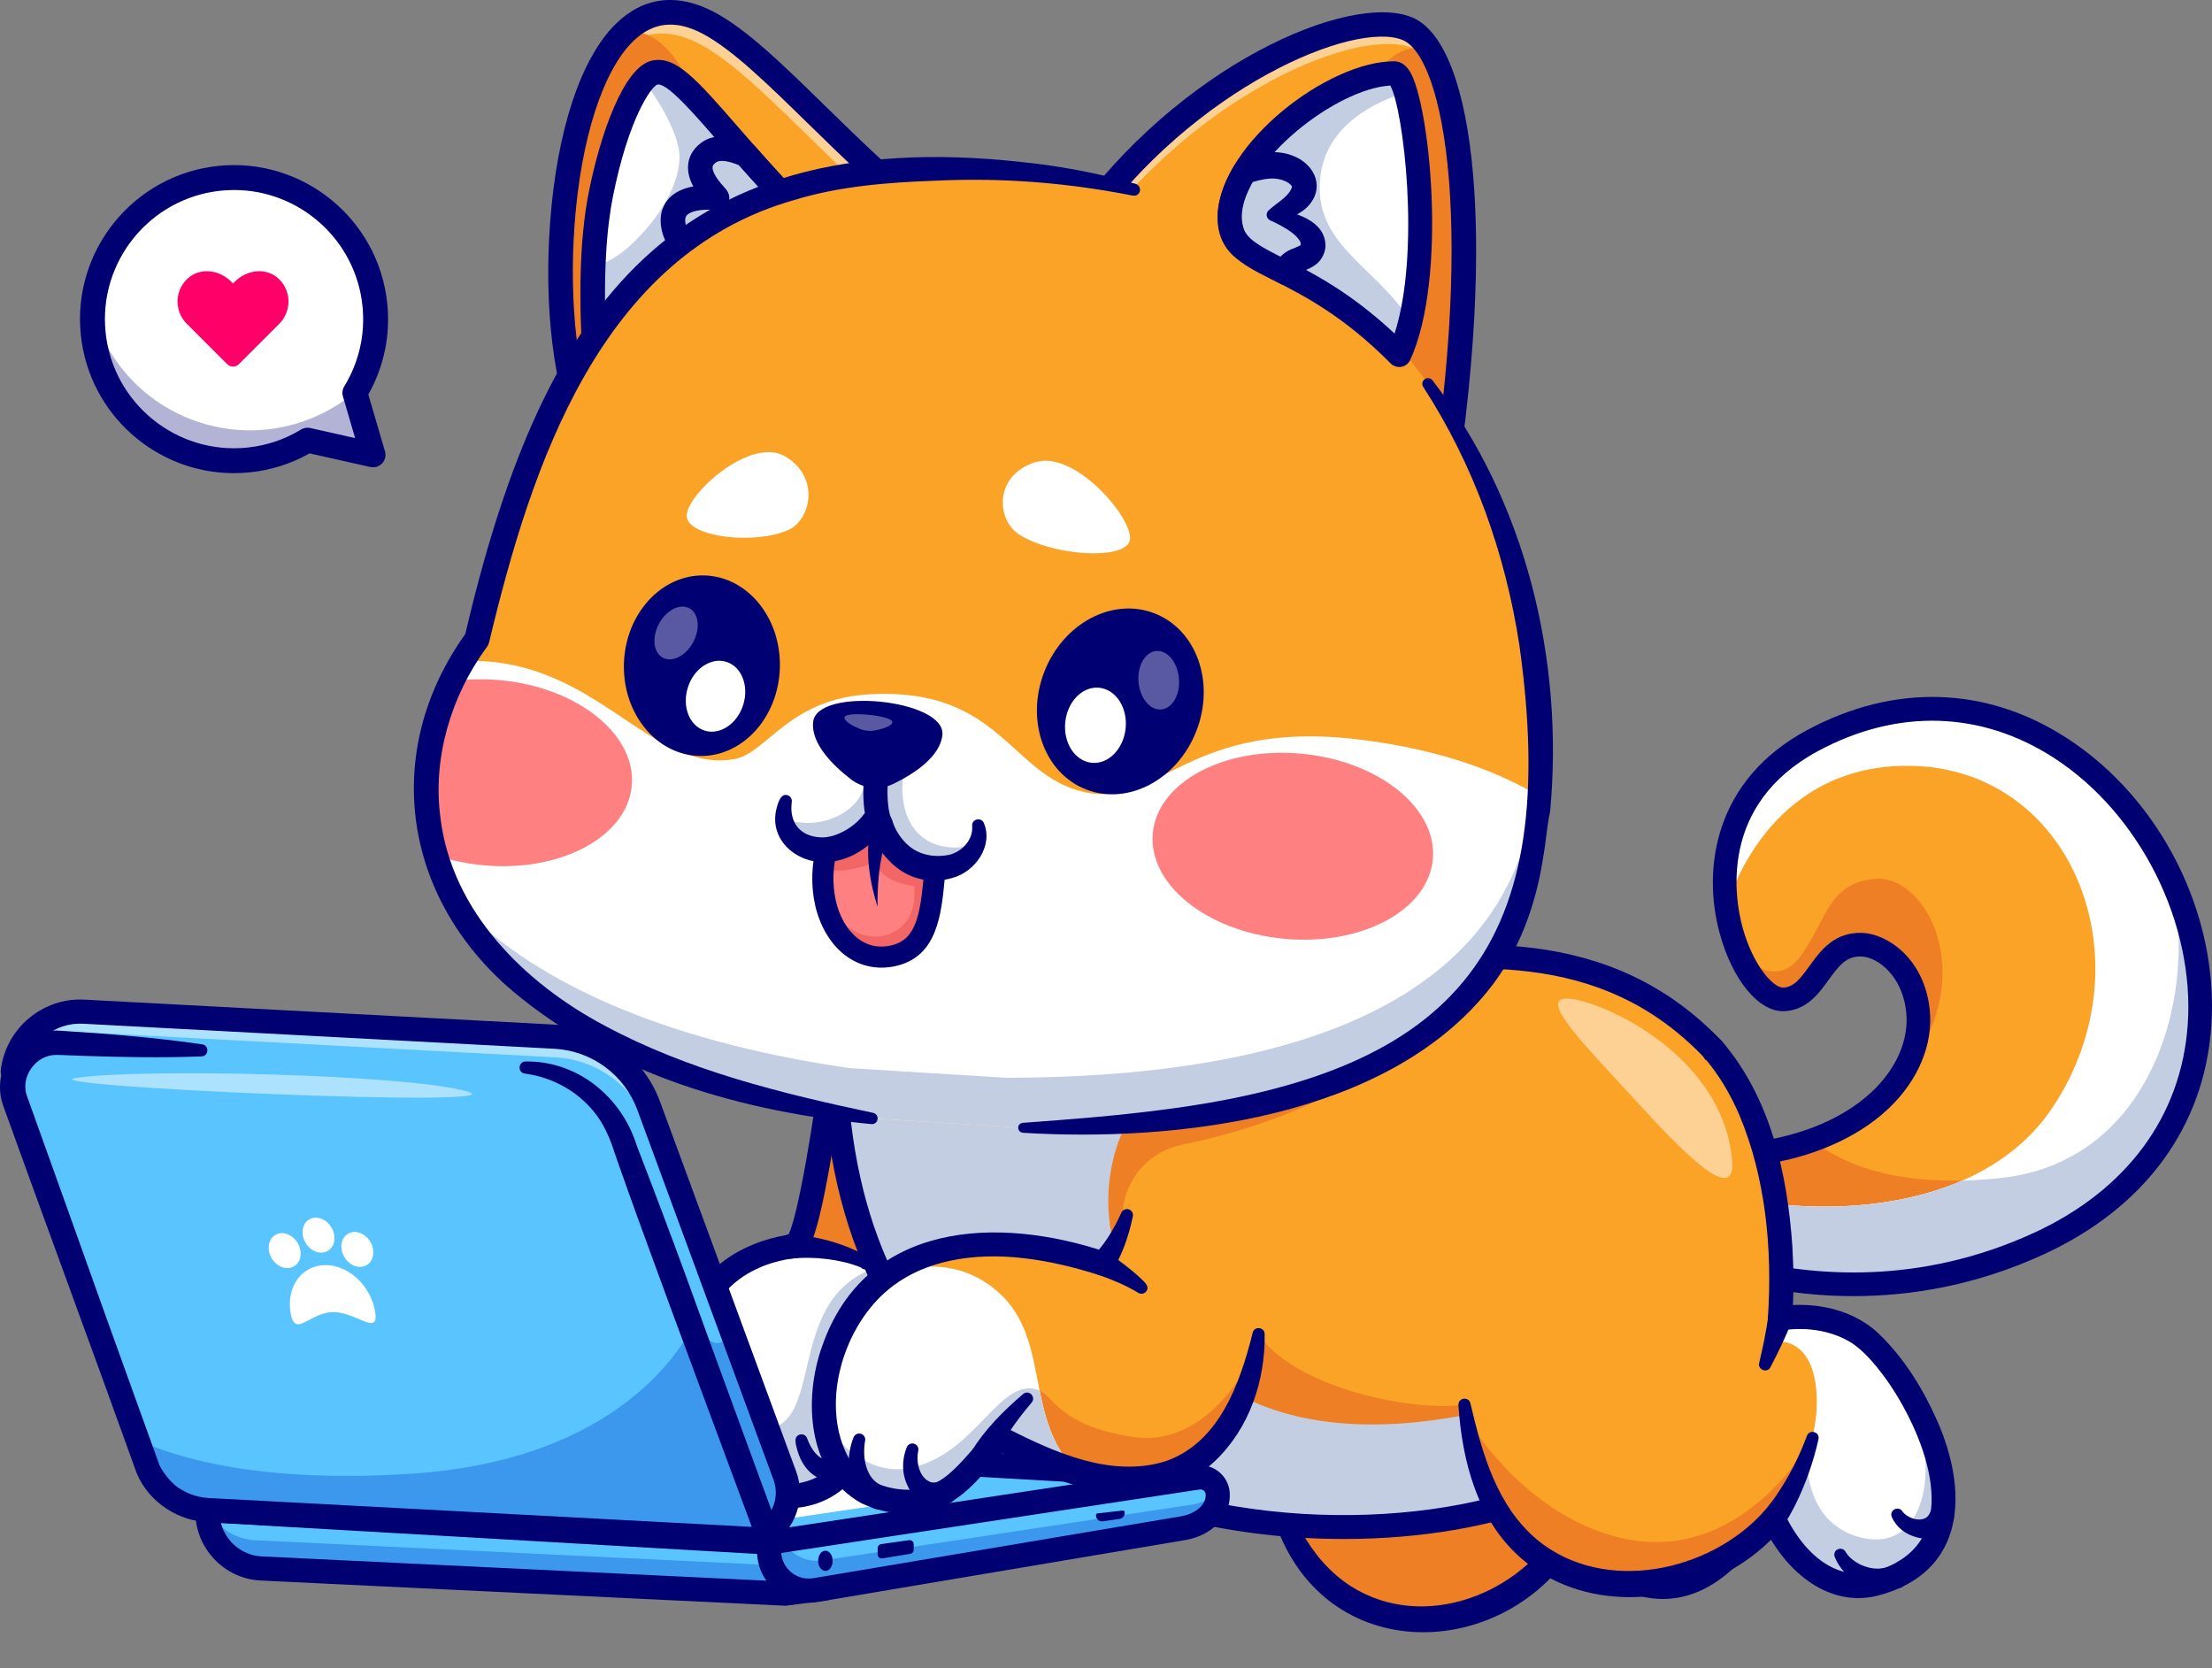 <svg xmlns="http://www.w3.org/2000/svg" xmlns:xlink="http://www.w3.org/1999/xlink" version="1.1" id="Layer_1" x="0px" y="0px" style="enable-background:new 0 0 3324.03 2506.42;" xml:space="preserve" viewBox="-0.01 0.01 3324.03 2506.41">
<rect x="-0.01" y="0.01" width="3324.03" height="2506.41" fill="#808080" stroke="none"/>
<style type="text/css">
	.st0{fill:#F2A5A5;}
	.st1{fill:#6B184E;}
	.st2{fill:#F9C9CA;}
	.st3{fill:none;stroke:#6B184E;stroke-width:34.834;stroke-linecap:round;stroke-linejoin:round;stroke-miterlimit:10;}
	.st4{fill:#ED9558;}
	.st5{opacity:0.35;}
	.st6{fill:#FFFFFF;}
	.st7{fill:#DB8042;}
	.st8{clip-path:url(#SVGID_00000017510868538397523990000011892828728298538169_);}
	.st9{fill:#FF6982;}
	.st10{fill:#EF3C62;}
	.st11{fill:#8E8FB3;}
	.st12{fill:#6C709E;}
	.st13{fill:#000072;}
	.st14{fill:#D3D4E2;}
	.st15{fill:#F27E80;}
	.st16{opacity:0.5;}
	.st17{fill:#686868;}
	.st18{fill:#E8E8E8;}
	.st19{opacity:0.3;}
	.st20{fill:#FF5C64;}
	.st21{opacity:0.7;}
	.st22{fill:#39D5FF;}
	.st23{fill:#3BB4FF;}
	.st24{fill:#FF0068;}
	.st25{fill:#5AC4FF;}
	.st26{fill:#3B98ED;}
	.st27{fill:#FAA327;}
	.st28{fill:#EF7F25;}
	.st29{fill:#F9D3B7;}
	.st30{fill:#FFF3E9;}
	.st31{fill:#C3CEE2;}
	.st32{fill:#512717;}
	.st33{fill:#E8C797;}
	.st34{fill:#F9A528;}
	.st35{fill:#FF8080;}
	.st36{fill:#F26666;}
	.st37{fill:#390075;}
	.st38{fill:#4D1C54;}
	.st39{fill:#FEF26B;}
	.st40{fill:#FFC55F;}
	.st41{fill:#FD6CCB;}
	.st42{fill:#F948C3;}
	.st43{opacity:0.6;}
	.st44{fill:#E8D7FF;}
	.st45{fill:#FDC1E5;}
	.st46{fill:#F792D3;}
	.st47{fill:#FFCCD9;}
	.st48{fill:#FFC5F4;}
	.st49{fill:#FFEBF6;}
	.st50{fill:#E89ABD;}
	.st51{fill:#F7B0DE;}
	.st52{fill:#EFA500;}
	.st53{fill:#FDD800;}
	.st54{fill:#FFB3E8;}
	.st55{fill:#FF3BC3;}
	.st56{opacity:0.2;}
	.st57{fill:#371A45;}
	.st58{fill:#D8D8D8;}
	.st59{fill:none;stroke:#371A45;stroke-width:40.163;stroke-linecap:round;stroke-miterlimit:10;}
	.st60{fill:#22A7F0;}
	.st61{fill:#2580EF;}
	.st62{fill:#AFAFB2;}
	.st63{fill:#7F7F7F;}
	.st64{fill:none;stroke:#371A45;stroke-width:40.163;stroke-linecap:round;stroke-linejoin:round;stroke-miterlimit:10;}
	.st65{fill:#111A28;}
	.st66{fill:#A9DEFF;}
	.st67{fill:#70ABF2;}
	.st68{fill:#5F2D87;}
	.st69{opacity:0.45;}
	.st70{fill:#FFCF48;}
	.st71{fill:#FFA04A;}
	.st72{fill:#FFB845;}
	.st73{fill:#FFF8EB;}
	.st74{fill:none;stroke:#371A45;stroke-width:39.972;stroke-linecap:round;stroke-linejoin:round;stroke-miterlimit:10;}
	.st75{fill:none;stroke:#371A45;stroke-width:38.787;stroke-linecap:round;stroke-miterlimit:10;}
	.st76{fill:none;stroke:#371A45;stroke-width:38.787;stroke-linecap:round;stroke-linejoin:round;stroke-miterlimit:10;}
	.st77{fill:none;stroke:#FFFFFF;stroke-width:36.002;stroke-linecap:round;stroke-miterlimit:10;}
	.st78{fill:#1C7AEA;}
	.st79{fill:#EA3498;}
	.st80{fill:#FF66DF;}
	.st81{fill:#F246B9;}
	.st82{fill:#FFD62C;}
	.st83{fill:#FFBE2E;}
	.st84{fill:#FFED80;}
	.st85{fill:#57FF9B;}
	.st86{fill:#6C8FFF;}
	.st87{fill:#FF99FF;}
	.st88{fill:#220F2D;}
	.st89{fill:#4D1F6D;}
	.st90{fill:#2B1147;}
	.st91{fill:#070B11;}
	.st92{fill:#FFD731;}
	.st93{fill:#FF9D33;}
	.st94{fill:#FFB200;}
	.st95{fill:#FF9100;}
	.st96{fill:none;stroke:#293856;stroke-width:32.396;stroke-linecap:round;stroke-miterlimit:10;}
	.st97{fill:#D66B09;}
	.st98{fill:#FFD766;}
	.st99{fill:#FFAA39;}
	.st100{fill:#FFCF6E;}
	.st101{fill:#FFEC90;}
	.st102{opacity:0.41;}
	.st103{fill:#FFD243;}
	.st104{fill:#FCAC38;}
	.st105{fill:#FF8A3B;}
	.st106{fill:#29B8FF;}
	.st107{fill:#2C96FF;}
	.st108{fill:#2366F9;}
	.st109{fill:#2276FC;}
	.st110{fill:none;}
	.st111{fill:#DDDDDD;}
	.st112{fill:#3A3A3A;}
	.st113{fill:#BABABA;}
	.st114{fill:#969595;}
	.st115{fill:#F95050;}
	.st116{fill:#D63C3C;}
	.st117{opacity:0.5;fill:url(#SVGID_00000080191241274978316810000012548375744530555806_);}
	.st118{opacity:0.5;fill:url(#SVGID_00000043419224901070158530000013599996457334758071_);}
	.st119{opacity:0.5;fill:url(#SVGID_00000160888050114562772330000003660291458939568308_);}
	.st120{opacity:0.5;fill:url(#SVGID_00000129884798690539729580000008410790244375024792_);}
	.st121{fill:#9E9E9E;}
	.st122{fill:#36DD4A;}
	.st123{fill:#FCCA81;}
</style>
<g>
	<g>
		<g>
			<g>
				<path class="st25" d="M1802.03,2219.91l-662.34,132.85l-159.09-40.91l-89.71-23.04c-30.92-1.8-54.53-28.3-52.74-59.18      l71.92-35.09l47.66-23.26L1802.03,2219.91z"/>
			</g>
			<g>
				<path class="st6" d="M1448.5,2242.9l-467.9,68.95l-89.71-23.04c-30.92-1.8-54.53-28.3-52.74-59.18l71.92-35.09L1448.5,2242.9z"/>
			</g>
			<g>
				<path class="st13" d="M1139.69,2370.88c-1.52,0-3.03-0.19-4.51-0.57l-247.22-63.54c-39.9-3.31-70.21-37.98-67.91-78.18      c0.38-6.55,4.26-12.38,10.15-15.25L949.8,2155c2.79-1.37,5.88-2,8.99-1.81l844.29,48.63c9.11,0.53,16.41,7.73,17.05,16.83      c0.64,9.1-5.58,17.25-14.52,19.04l-662.35,132.83C1142.08,2370.76,1140.88,2370.88,1139.69,2370.88z M856.99,2240.61      c3.42,16.35,17.48,29.09,34.94,30.09c1.17,0.07,2.33,0.25,3.47,0.54l244.79,62.92l519.87-104.26l-698.63-40.23L856.99,2240.61z"/>
			</g>
			<g>
				<path class="st25" d="M1179.94,2394.63l-787.45-37.86c-46.3-2.23-82.23-41.21-80.68-87.54l0,0l844.29,48.63l84.27,68.87      L1179.94,2394.63z"/>
			</g>
			<g>
				<path class="st26" d="M1240.35,2386.71l-60.4,7.93l-787.44-37.89c-46.3-2.19-82.26-41.17-80.68-87.52l1.01,0.04      c13.54,25.62,39.9,43.63,70.92,45.12l787.44,37.89l23.3-3.07L1240.35,2386.71z"/>
			</g>
			<g>
				<path class="st13" d="M1179.94,2412.75c-0.29,0-0.58-0.01-0.87-0.02l-787.45-37.86c-55.87-2.69-99.81-50.36-97.93-106.26      c0.17-4.88,2.29-9.49,5.9-12.78s8.41-4.98,13.26-4.71l844.29,48.63c3.81,0.22,7.47,1.64,10.42,4.06l84.28,68.87      c5.61,4.58,7.95,12.05,5.97,19s-7.91,12.07-15.08,13.01l-60.43,7.91C1181.51,2412.7,1180.73,2412.75,1179.94,2412.75z       M331.98,2288.54c7.12,27.58,31.64,48.68,61.38,50.11l785.83,37.79l17.19-2.25l-47.21-38.58L331.98,2288.54z"/>
			</g>
			<g>
				<path class="st27" d="M3064.03,1868.48c-343.72,158.22-640.92-38.68-640.92-38.68l27.16-94.13l1.4-4.82      c113.84,15.86,203.81,6.31,271.44-17.61c51.29-18.13,89.75-44.55,116.03-74.38c0.04-0.04,0.04-0.04,0.09-0.09      c32.98-37.36,46.87-80.12,43.06-118.79c-6.57-66.58-52.65-99.08-84.01-100.48c-62.77-2.76-64.48,80.12-117.96,82.17      c-21.64,0.79-47.48-25.84-65.66-66.45c-10.34-23.08-18.18-50.72-21.38-80.42c-8.94-82.87,18.57-181.74,130.18-241.83      c230.18-124.01,446.92,10.34,537.81,203.99C3349.98,1505.83,3319.01,1751.17,3064.03,1868.48z"/>
			</g>
			<g>
				<path class="st28" d="M2839.24,1638.78c32.98-37.36,46.87-80.12,43.06-118.79c-6.57-66.58-52.65-99.08-84.01-100.48      c-62.77-2.76-64.48,80.12-117.96,82.17c-21.64,0.79-47.48-25.84-65.66-66.45c24.84,21.64,61.76,41.09,90.45,2.19      c40.21-54.4,41.48-110.78,112.35-116.82C2900.96,1313.45,2985.93,1487,2839.24,1638.78z"/>
			</g>
			<g>
				<path class="st28" d="M3064.03,1868.48c-343.72,158.22-640.92-38.68-640.92-38.68l27.16-94.13l1.4-4.82      c113.84,15.86,203.81,6.31,271.44-17.61c47.26,37.23,133.07,73.19,283.97,56.77c231.15-25.23,298.38-283.71,254.19-453.05      C3349.98,1505.83,3319.01,1751.17,3064.03,1868.48z"/>
			</g>
			<g>
				<path class="st29" d="M3306.26,1512.36c0,95.71-33.07,190.72-109.77,266.45c-3.46,3.46-7.05,6.83-10.69,10.21      c-32.98,30.27-73.33,57.16-121.77,79.46c-343.72,158.22-640.92-38.68-640.92-38.68l27.16-94.13      c83.97,68.64,325.8,113.71,498.65,38.24c18.22-0.39,37.58-1.66,58.17-3.9c231.15-25.23,298.38-283.67,254.19-453.01      c1.84,3.81,3.59,7.67,5.26,11.52c0.83,1.93,1.66,3.9,2.5,5.83c1.71,3.9,3.29,7.84,4.82,11.78c0.74,1.97,1.53,3.94,2.28,5.91      c1.36,3.64,2.67,7.27,3.99,10.91c0.26,0.66,0.48,1.36,0.7,2.02c1.27,3.68,2.45,7.36,3.63,11.04c0.66,2.02,1.27,4.03,1.88,6.04      c0.66,2.02,1.27,4.07,1.84,6.09c0.57,2.02,1.14,4.03,1.71,6.09c0.57,2.01,1.09,4.07,1.66,6.09c1.62,6.13,3.11,12.31,4.42,18.48      c1.31,6.13,2.54,12.31,3.64,18.48c0.44,2.45,0.88,4.95,1.23,7.4c0.53,3.33,1.05,6.66,1.49,10.03c0.35,2.5,0.7,5.04,0.96,7.58      c0.35,2.85,0.66,5.69,0.92,8.54c0.26,2.5,0.48,4.99,0.66,7.49c0.18,2.01,0.31,4.07,0.44,6.09c0.17,2.06,0.31,4.07,0.39,6.09      c0.04,1.05,0.13,2.1,0.13,3.11c0.13,2.8,0.22,5.61,0.31,8.41C3306.22,1505.44,3306.26,1508.9,3306.26,1512.36z"/>
			</g>
			<g>
				<path class="st30" d="M2616.5,1397.2c0,0,0.04-0.13,0.09-0.39C2616.68,1397.07,2616.68,1397.2,2616.5,1397.2z"/>
			</g>
			<g>
				<path class="st6" d="M3064.03,1868.49c-343.7,158.21-640.94-38.7-640.94-38.7l27.19-94.12      c110.5,90.32,494.35,139.83,634.73-72.45c147.29-222.64,25.93-519.03-227.35-512.42c-201.92,5.26-258.44,197.21-261.39,207.77      c-0.2-0.6-1.2-1.85-3-3.76c-8.91-82.91,18.57-181.74,130.22-241.87C3178.08,868.08,3580.41,1630.88,3064.03,1868.49z"/>
			</g>
			<g>
				<path class="st31" d="M3306.26,1512.36c0,95.71-33.07,190.72-109.77,266.45c-3.46,3.46-7.05,6.83-10.69,10.21      c-32.98,30.27-73.33,57.16-121.77,79.46c-343.72,158.22-640.92-38.68-640.92-38.68l27.16-94.13      c83.97,68.64,325.8,113.71,498.65,38.24c18.22-0.39,37.58-1.66,58.17-3.9c231.15-25.23,298.38-283.67,254.19-453.01      c1.84,3.81,3.59,7.67,5.26,11.52c0.83,1.93,1.66,3.9,2.5,5.83c1.71,3.9,3.29,7.84,4.82,11.78c0.74,1.97,1.53,3.94,2.28,5.91      c1.4,3.64,2.72,7.27,3.99,10.91c0.26,0.66,0.48,1.36,0.7,2.02c1.27,3.68,2.45,7.36,3.63,11.04c0.66,2.02,1.27,4.03,1.88,6.04      c0.66,2.02,1.27,4.07,1.84,6.09c0.57,2.02,1.14,4.03,1.71,6.09c0.57,2.01,1.09,4.07,1.66,6.09c1.62,6.13,3.11,12.31,4.42,18.48      c1.36,6.13,2.58,12.31,3.64,18.48c0.44,2.45,0.88,4.95,1.23,7.4c0.57,3.33,1.05,6.66,1.49,10.03c0.35,2.5,0.7,5.04,0.96,7.58      c0.35,2.85,0.66,5.69,0.92,8.54c0.26,2.5,0.48,4.99,0.66,7.49c0.18,2.06,0.35,4.07,0.44,6.09c0.17,2.06,0.31,4.07,0.39,6.09      c0.04,1.05,0.13,2.1,0.13,3.11c0.13,2.8,0.22,5.61,0.31,8.41C3306.22,1505.44,3306.26,1508.9,3306.26,1512.36z"/>
			</g>
			<g>
				<path class="st13" d="M2785.41,1947.54c-67.2,0-126.85-9.73-175.06-21.84c-118.86-29.84-193.93-79.01-197.07-81.09      c-8.17-5.42-10.41-16.43-5-24.6c5.42-8.17,16.44-10.4,24.6-5c1.31,0.86,74.53,48.46,187.4,76.58      c103.95,25.89,264,40.11,436.32-39.2c139.1-64.02,221.1-174.9,230.91-312.21c10.91-152.73-71.75-317.78-201.02-401.37      c-109.49-70.8-235.43-74.42-354.62-10.22c-150.13,80.88-124.71,223.08-113.34,264.74c15.55,56.98,46.06,91.11,61.1,90.58      c15.83-0.61,25.25-12.6,39.33-32.12c16.67-23.12,37.37-51.88,80.1-50.01c37.3,1.64,93.27,38.85,100.9,116.49      c5.01,51.04-17.18,104.38-60.91,146.36c-46.93,45.06-159.99,115.9-389.82,83.8c-9.71-1.35-16.48-10.32-15.13-20.03      c1.35-9.71,10.38-16.49,20.03-15.13c214.99,29.99,318.04-33.65,360.34-74.25c35.82-34.4,54.11-77.15,50.16-117.29      c-5.49-55.87-43.3-83.45-67.12-84.49c-22.38-1.02-33.51,12.77-49.75,35.31c-14.62,20.28-32.83,45.53-66.76,46.84      c-37.92,1.39-77.56-46.54-96.71-116.71c-27.02-99-6.85-231.21,130.76-305.34c131.11-70.63,269.87-66.49,390.73,11.66      c141.87,91.73,229.14,266.03,217.15,433.71c-10.77,150.82-100.08,272.25-251.48,341.93      C2969.27,1931.67,2871.19,1947.54,2785.41,1947.54z"/>
			</g>
			<g>
				<path class="st28" d="M1589.68,1873.03c-29.52,151.6-128.25,207.06-201.32,227.25c-47.35,13.1-83.93,11.34-83.93,11.34      s-3.72,137.58-125.93,136.88c-103.77-0.57-140.96-82.13-140.78-207.14c0.18-122.12,92.6-156.29,135.18-165.53      c12.75-2.8,21.03-3.33,21.03-3.33c25.84-12.44,61.5-300.84,61.5-300.84L1589.68,1873.03z"/>
			</g>
			<g>
				<path class="st6" d="M1388.36,2100.28c-47.35,13.1-83.93,11.34-83.93,11.34s-3.72,137.58-125.93,136.88      c-72.14-0.39-112.14-39.95-129.74-106.09c-7.67-28.95-11.08-62.99-11.04-101.05c0.18-122.12,92.6-156.29,135.18-165.53      c42.14-4.64,94.7-1.14,137.45,31.1c13.05,9.9,25.23,22.43,35.87,38.28C1377.28,1991.39,1387.44,2048.29,1388.36,2100.28z"/>
			</g>
			<g>
				<path class="st31" d="M1388.36,2100.28c-47.35,13.1-83.93,11.34-83.93,11.34s-3.72,137.58-125.93,136.88      c-72.14-0.39-112.14-39.95-129.74-106.09c21.46,14.37,61.5,29.04,119.14,0.92c63.6-31.01,23.04-190.76,142.45-236.4      c13.05,9.9,25.23,22.43,35.87,38.28C1377.28,1991.39,1387.44,2048.29,1388.36,2100.28z"/>
			</g>
			<g>
				<path class="st13" d="M1179.44,2266.64c-0.34,0-0.68,0-1.02,0c-105.59-0.6-159.03-76.4-158.82-225.29      c0.21-151.86,131.22-181,165.19-185.99c14.12-27.39,37.83-166.1,52.63-285.91c1.23-9.94,10.26-16.99,20.21-15.77      c9.94,1.23,17,10.28,15.77,20.21c-0.09,0.72-9.09,73.32-21.15,146.49c-25.81,156.63-39.49,163.19-50.48,168.47      c-2.09,1-4.35,1.6-6.66,1.75c-5.63,0.4-139.07,11.44-139.26,150.81c-0.23,168.77,69.96,188.69,122.77,188.98      c0.26,0,0.52,0,0.78,0c101.98,0,106.76-114.41,106.91-119.3c0.15-4.85,2.25-9.46,5.82-12.76c3.57-3.29,8.33-4.98,13.16-4.81      c8.99,0.39,221.64,7,266.59-223.94c1.91-9.83,11.43-16.26,21.25-14.33c9.83,1.91,16.25,11.43,14.33,21.25      c-26.62,136.76-107.9,198.45-171.4,226.12c-47.33,20.62-91.42,25.74-114.91,26.9      C1313.94,2184.92,1278.27,2266.64,1179.44,2266.64z"/>
			</g>
			<g>
				<path class="st13" d="M1213.15,2162.05c5.38,14.74,17.3,33.88,34.87,31.84c5.88-0.17,11.69-3.49,17.28-5.4      c9.48-3.41,19.94,1.51,23.35,10.99c3.41,9.48-1.51,19.94-10.99,23.35c-5.64,1.51-11.16,2.57-17.02,3.17      c-15.12,1.43-31.41-2.85-42.78-13.37c-10.71-9.99-16.28-21.49-19.99-34.62c-1.92-7.6-6.33-20.81,5.32-22.73      C1207.83,2154.68,1211.97,2157.72,1213.15,2162.05L1213.15,2162.05z"/>
			</g>
			<g>
				<path class="st32" d="M1118.61,2143.91c5.54,33.99,21.12,77.86,58.6,85.71c23.43,5.36,16.71,39.64-7.05,35.71      c-7.5-2.05-14.58-5.67-21.11-9.76c-36.45-24.23-48-69.76-48.55-110.92C1100.67,2133.19,1117.5,2132.54,1118.61,2143.91      L1118.61,2143.91z"/>
			</g>
			<g>
				<path class="st28" d="M1904.81,2196.97c14.16,71,51.68,205.95,193.09,232.79c97.05,18.42,210.42-33.11,263.98-133.95      c0,0,94.75,152.62,218.46,57.83c133.07-101.96-62.64-324.14-140.11-354.92c-59.34-23.58-116.98-1.16-116.98-1.16      s0.05-220.88-169.37-362.53L1904.81,2196.97z"/>
			</g>
			<g>
				<path class="st13" d="M1913.7,2195.2c20.63,71.87,51.76,147.34,116.99,188.69c109.12,68.62,255.88,11.78,315.18-96.58      c0,0,3.26-5.74,3.26-5.74c4.15-7.3,13.43-9.85,20.73-5.7c4.01,2.28,6.6,6.18,7.42,10.38c1.69,2.65,4.17,6.17,6.45,9.23      c32.54,43.89,87,85.39,143.84,66.36c113.79-41.38,87.65-143.6,32.14-225.25c-31.95-45.73-71.09-90.47-119.91-118.17      c-32.1-15.32-71.21-15.47-105.24-5.52c-1.66,0.5-3.77,1.2-4.75,1.57c-11.56,4.63-24.8-4.53-24.7-16.9      c-4.34-98.48-36.88-197.32-95.44-276.94c-19.59-26.57-42.49-50.54-67.62-71.84c-17.65-15.58,4.45-42.79,23.45-27.66      c54.81,45.9,97.9,104.84,127.08,169.93c28.81,65.14,46.36,135.24,48.79,206.51c0,0-24.7-16.9-24.7-16.9      c9.48-3.5,18.28-5.55,27.99-7.43c74.44-13.12,124.39,10.72,176.81,62.05c83.14,79.15,188.44,242.96,67.41,334.58      c-80.11,61.14-166.51,30.68-225.74-41.95c-6.13-7.49-11.24-14.12-16.66-22.54l31.41-1.06      c-91.91,180.86-356.94,208.93-449.57,13.39c-17.78-37.33-27.96-78.41-32.4-118.96      C1894.96,2187.67,1910.49,2184.76,1913.7,2195.2L1913.7,2195.2z"/>
			</g>
			<g>
				<path class="st27" d="M2507.61,2024.68c-1.45,2.8-2.8,5.52-4.12,8.19c-5.43,10.95-10.69,21.73-15.9,32.19      c-39.33,78.84-77.05,143.37-168.03,179.07c-285.9,112.14-997.56,79.59-1060.64-573.81l446.44-215.29      c18.7,4.82,38.02,8.1,57.86,10.21c129.17,13.58,280.47-24.05,429.18-27.81c135.74-3.42,269.34,21.42,381.83,139.38      C2678.79,1735.62,2563.41,1914.6,2507.61,2024.68z"/>
			</g>
			<g>
				<path class="st28" d="M2487.59,2065.06c-39.33,78.84-77.05,143.37-168.03,179.07c-285.9,112.14-997.56,79.59-1060.64-573.81      l446.44-215.29c18.7,4.82,38.02,8.1,57.86,10.21c129.17,13.58,280.47-24.05,429.18-27.81      c-22.47,71.35-106.18,217.87-417.18,282.96c-82.52,17.26-117.22,117.17-61.02,180.03c32.63,36.49,90.32,69.65,177.14,105.65      c67.32,90.67,259.97,115.95,309.29,103.81c144.37-35.52,242.71-192.91,242.71-192.91L2487.59,2065.06z"/>
			</g>
			<g>
				<path class="st30" d="M2491.49,2506.2c0.61,0.13,0.79,0.22,0.48,0.22C2491.8,2506.42,2491.62,2506.33,2491.49,2506.2z"/>
			</g>
			<g>
				<path class="st31" d="M2507.61,2024.68c-1.45,2.8-2.8,5.52-4.12,8.19c-46.12,93.34-80.86,170.83-183.93,211.26      c-285.9,112.14-997.56,79.59-1060.64-573.81l446.44-215.29c18.7,4.82,38.02,8.1,57.86,10.21      c-31.32,99.65-72.89,227.99-72.89,227.99s-108.28,194.79,126.9,374.16C2010.54,2214.78,2327.89,2106.72,2507.61,2024.68z"/>
			</g>
			<g>
				<path class="st13" d="M2019.56,2312.49c-158.69,0-331.41-35.81-471.74-121.92c-84.52-51.87-153.12-119.07-203.9-199.73      c-56.64-89.97-91.3-197.22-103.04-318.78c-0.96-9.97,6.34-18.83,16.3-19.79c9.91-0.91,18.82,6.34,19.79,16.3      c21.33,220.95,118.83,386.18,289.8,491.1c232.61,142.74,558.05,141.37,746.15,67.59c92.44-36.25,126.15-104.69,168.83-191.33      l5.47-11.11c6.68-13.52,14.37-28.08,22.51-43.49c57.87-109.58,137.06-259.52,50.24-393.23      c-156.36-162.82-355.05-139.48-547.24-116.9c-112.06,13.17-217.89,25.61-311.92,1.39c-9.7-2.5-15.53-12.38-13.04-22.08      c2.5-9.7,12.39-15.53,22.08-13.04c87.49,22.53,190.05,10.48,298.65-2.29c192.1-22.57,409.82-48.16,578.84,129.08      c0.75,0.79,1.43,1.64,2.02,2.54c100.03,151.96,11.2,320.16-47.58,431.46c-8.02,15.19-15.6,29.54-22.06,42.62l-5.46,11.06      c-44.32,89.98-82.59,167.68-188.11,209.07C2243.43,2293.46,2135.21,2312.49,2019.56,2312.49z"/>
			</g>
			<g>
				<path class="st27" d="M2865.39,2359.55c-122.12,75.43-189.01-53.92-198.82-74.81c-0.53-1.09-0.88-1.88-1.09-2.37v-0.04      c-0.13-0.26-0.18-0.39-0.18-0.39c-64.78,78.14-186.91,116.78-281.96,90.1c-117.65-33.03-160.19-130.88-179.11-239.56      c-1.31-7.49-2.5-15.02-3.59-22.6l373.59-533.08c126.2,145.29,100.57,404.56,100.57,404.56s0.88-0.18,2.54-0.44      c11.96-2.02,64.52-8.54,112.75,20.24C2861.67,2043.91,2996.8,2278.38,2865.39,2359.55z"/>
			</g>
			<g>
				<path class="st28" d="M2723.91,2160.25c-0.92,3.2-17.43,58.52-58.43,122.08c-0.13-0.26-0.18-0.39-0.18-0.39      c-64.78,78.14-186.91,116.78-281.96,90.1c-117.65-33.03-160.19-130.88-179.11-239.56c36.66,55.76,110.73,145.64,222.12,176.04      C2613.87,2359.77,2720.97,2165.59,2723.91,2160.25z"/>
			</g>
			<g>
				<path class="st6" d="M2865.39,2359.55c-122.12,75.43-189.01-53.92-198.82-74.81c12.7-19.14,33.82-54.27,48.18-95.53      c9.68-27.64,16.29-58.08,15.37-88.35c-3.11-99.08-66.71-84.63-66.71-84.63l13.93-35.3c11.96-2.02,64.52-8.54,112.75,20.24      c24.84,14.85,57.34,52.78,83.71,99.39C2923.38,2188.19,2951.2,2306.55,2865.39,2359.55z"/>
			</g>
			<g>
				<path class="st31" d="M2865.39,2359.55c-122.12,75.43-189.01-53.92-198.82-74.81c12.7-19.14,33.82-54.27,48.18-95.53      c1.01,41.09,13.67,98.34,72.32,118.31c95.31,32.46,133.55-77.31,86.73-206.97C2923.38,2188.19,2951.2,2306.55,2865.39,2359.55z"/>
			</g>
			<g>
				<path class="st13" d="M2209.59,2108.58c17.95,76.56,39.96,154.6,100.75,205.44c99.9,82.03,259.26,48.3,341.01-43.66      c0,0,30.65,4.51,30.65,4.51c1.19,2.7,3.01,6.4,4.72,9.61c35.7,66.79,95.24,105.66,166.64,61.13      c97.74-58.42,28.84-209.16-23.47-279.34c-13.65-17.98-28.59-35.63-46.78-48.07c-29.06-18.33-65.8-24.21-99.82-19.89      c-1.64,0.22-3.76,0.56-4.72,0.76c-11.73,2.6-23.07-7.61-21.83-19.51c6.72-102.44-3.23-209.94-43.37-305.08      c-13.55-31.24-30.94-60.6-52.84-85.82c-15.09-18.06,10.88-41.63,27.38-23.77c72.97,85.45,98.27,199.57,105.55,308.73      c2.11,36.81,2.36,72.41-0.65,109.5l-21.83-19.51c18.24-3.39,36.27-3.59,54.61-1.82c35.9,3.56,72.97,17.74,98.96,43.48      c37.28,36.41,64.55,80.61,85.68,127.71c48.06,107.52,44.96,229.92-88.75,264.69c-77.9,19.27-143.21-42.36-172.88-108.65      c-0.09-0.06,30.65,4.49,30.64,4.48c-18.27,23.07-40.83,42.18-65.21,57.83c-97.7,62.72-236.52,69.8-327.4-9.28      c-66.49-57.12-89.63-147.15-95-230.88C2191.24,2100.04,2206.95,2097.89,2209.59,2108.58L2209.59,2108.58z"/>
			</g>
			<g>
				<g>
					<path class="st33" d="M2723.94,2160.12c0,0-18.17,67.64-58.62,121.81L2723.94,2160.12z"/>
				</g>
				<g>
					<path class="st13" d="M2732.69,2162.47c-7.74,34.51-19.28,67.45-35.04,99.11c-5.22,10.65-11.35,20.96-17.81,31.19       c-5.36,8.49-16.59,11.03-25.08,5.67c-8.49-5.36-11.03-16.59-5.67-25.08c7.1-9.14,14.72-17.89,21.18-27.81       c18.36-27.04,33.59-57.14,44.91-87.78C2718.79,2146.99,2735,2151.35,2732.69,2162.47L2732.69,2162.47z"/>
				</g>
			</g>
			<g>
				<g>
					<path class="st34" d="M1300.47,1898.36c4.14,0-45.11-26.74-112.29-25.26L1300.47,1898.36z"/>
				</g>
				<g>
					<path class="st13" d="M1300.47,1889.3c-7.2-0.29-11.66,9.06-6.9,14.53c0.2,0.27,0.47,0.57,0.71,0.79       c0.39,0.35,0.08,0.15,0.16,0.23l-1.09-0.49c-15.8-6.6-32.95-10.16-49.89-12.44c-18.39-2.35-36.88-2.58-54.9-0.7       c-23.93,1.78-27.65-32.95-3.77-36.18c21.92,0.32,43.63,4.47,64.29,10.28c18.69,5.57,36.99,12.46,53.6,22.85       c1.46,1.04,3.18,2.11,4.48,3.56c4.08,4.06,3.19,11.9-2.2,14.53C1291.02,1912.71,1285.33,1890.42,1300.47,1889.3L1300.47,1889.3       z"/>
				</g>
			</g>
			<g>
				<g>
					<path class="st33" d="M2652.05,2051.13c0,0,15.55-40.93,22.74-69.79L2652.05,2051.13z"/>
				</g>
				<g>
					<path class="st13" d="M2643.58,2047.91c5.43-23.2,10.77-47.56,13.62-70.95c4.58-26.92,43.75-17.19,35.18,8.76       c-9.28,24.05-20.21,45.98-31.86,68.63C2655.53,2063.85,2640.97,2058.22,2643.58,2047.91L2643.58,2047.91z"/>
				</g>
			</g>
			<g>
				<path class="st25" d="M1778.74,2296.09l-553.45,93.17c-37.2,6.26-70.81-23.14-69.55-60.84l0.35-10.57l643.88-97.69      c16.26-2.49,30.72,10.54,29.95,26.97v0C1829.95,2271.55,1807.21,2290.94,1778.74,2296.09z"/>
			</g>
			<g>
				<path class="st26" d="M1829.94,2247.15c0,12.18-5.69,23.13-14.94,31.71c-9.24,8.5-22.03,14.63-36.27,17.21l-553.45,93.17      c-37.19,6.26-70.79-23.13-69.56-60.84l0.35-10.56l19.93-3.02c11.69,20.76,35.39,33.73,61.06,29.83l554.89-83.93      c14.28-2.32,27.2-8.24,36.58-16.65c0.44-0.39,0.88-0.79,1.27-1.18C1829.94,2244.26,1829.98,2245.71,1829.94,2247.15z"/>
			</g>
			<g>
				<path class="st13" d="M1215.28,2408.23c-18.69,0-36.8-6.72-51.13-19.26c-17.65-15.43-27.31-37.72-26.53-61.16l0.35-10.56      c0.29-8.73,6.77-16.02,15.4-17.32l643.88-97.69c13.12-2,26.33,1.94,36.22,10.85c9.77,8.79,15.07,21.33,14.58,34.45      c-0.2,32.12-27.3,59.39-66.08,66.4c-0.07,0.01-0.15,0.02-0.22,0.03l-553.45,93.17      C1223.96,2407.87,1219.61,2408.23,1215.28,2408.23z M1173.95,2333.48c0.79,10.85,5.78,20.94,14.08,28.2      c9.42,8.24,21.91,11.78,34.26,9.7l553.33-93.15c20.98-3.83,36.19-16.89,36.17-31.08c0-0.29,0-0.58,0.02-0.87      c0.16-3.26-1.57-5.32-2.61-6.25s-3.3-2.43-6.49-1.94L1173.95,2333.48z"/>
			</g>
			<g>
				<path class="st27" d="M1891.35,2003.65c0,0-0.31,4.56-1.36,12.31c-7.27,53.53-49.98,260.49-272.23,195.45      c-33.42-9.77-70.92-25.71-112.97-49.28c-41.31,24.05-75.47,126.94-193.04,84.41c-37.14-13.45-64.04-53.18-71.62-104.95      c-4.21-28.65-2.45-60.93,6.7-94.53c15.42-56.37,45.2-101.93,88.74-132.77c71.22-50.42,179.24-61.45,320.99-15.81      c0,0,21.03-22.95,37.14-73.5L1891.35,2003.65z"/>
			</g>
			<g>
				<path class="st28" d="M1889.99,2015.96c-7.27,53.53-49.98,260.49-272.23,195.45c-33.42-9.77-70.92-25.71-112.97-49.28      c-41.31,24.05-75.47,126.94-193.04,84.41c-37.14-13.45-64.04-53.18-71.62-104.95c27.9,36.4,72.27,75.78,128.56,63.91      c97.99-20.63,132.28-135.83,190.72-117.26c23.92,7.58,30.53,54.75,145.03,71.14      C1800.59,2173.08,1868.83,2077.06,1889.99,2015.96z"/>
			</g>
			<g>
				<path class="st29" d="M1617.76,2211.41c-33.42-9.77-70.92-25.71-112.97-49.28c-41.31,24.05-75.47,126.94-193.04,84.41      c-2.37-0.83-4.64-1.8-6.92-2.89c-0.96-0.44-1.88-0.88-2.8-1.36c-0.31-0.13-0.61-0.31-0.88-0.44c-0.83-0.44-1.62-0.88-2.45-1.36      c-0.35-0.18-0.66-0.35-1.01-0.57c-0.88-0.53-1.71-1.05-2.54-1.58c-4.29-2.67-8.41-5.78-12.26-9.24      c-0.92-0.79-1.8-1.62-2.67-2.45c-0.92-0.88-1.84-1.75-2.72-2.67c-3.64-3.72-7.1-7.84-10.29-12.22c-0.7-0.96-1.4-1.93-2.06-2.89      c-2.67-3.85-5.13-7.93-7.45-12.22c-1.36-2.58-2.72-5.26-3.94-7.97c-0.66-1.45-1.31-2.89-1.93-4.38      c-0.92-2.1-1.75-4.21-2.54-6.35c-1.71-4.64-3.29-9.46-4.6-14.41c-0.48-1.8-0.96-3.59-1.36-5.39c-0.92-3.64-1.66-7.36-2.32-11.13      c-0.31-1.8-0.61-3.59-0.88-5.43c27.9,36.4,72.27,75.78,128.56,63.91c97.99-20.63,132.28-135.83,190.72-117.26      c0.92,0.31,1.84,0.66,2.72,1.09C1570.76,2132.17,1582.19,2175.14,1617.76,2211.41z"/>
			</g>
			<g>
				<path class="st6" d="M1617.76,2211.41c-33.42-9.77-70.92-25.71-112.97-49.28c-41.31,24.05-75.47,126.94-193.04,84.41      c-57.69-20.85-90.67-105.17-64.92-199.48c15.42-56.37,45.2-101.93,88.74-132.77c45.25-15.2,104.38-20.5,157.25,21.16      C1583.02,2006.45,1534.97,2126.91,1617.76,2211.41z"/>
			</g>
			<g>
				<path class="st31" d="M1617.76,2211.41c-33.42-9.77-70.92-25.71-112.97-49.28c-41.31,24.05-75.47,126.94-193.04,84.41      c-2.37-0.83-4.64-1.8-6.92-2.89c-0.96-0.44-1.88-0.88-2.8-1.36c-0.31-0.13-0.61-0.31-0.88-0.44c-0.83-0.44-1.62-0.88-2.45-1.36      c-0.35-0.18-0.66-0.35-1.01-0.57c-0.88-0.53-1.71-1.05-2.54-1.58c-4.29-2.67-8.41-5.78-12.26-9.24      c-0.92-0.79-1.8-1.62-2.67-2.45c-0.92-0.88-1.84-1.75-2.72-2.67c-3.64-3.72-7.1-7.84-10.29-12.22c-0.7-0.96-1.4-1.93-2.06-2.89      c-2.67-3.85-5.13-7.93-7.45-12.22c-1.36-2.58-2.72-5.26-3.94-7.97c-0.66-1.45-1.31-2.89-1.93-4.38      c-0.92-2.1-1.75-4.21-2.54-6.35c-1.71-4.64-3.24-9.46-4.6-14.41c-0.48-1.8-0.96-3.59-1.36-5.39c-0.88-3.64-1.66-7.36-2.32-11.13      c-0.31-1.8-0.61-3.59-0.88-5.43c27.9,36.4,72.27,75.78,128.56,63.91c97.99-20.63,132.28-135.83,190.72-117.26      c0.92,0.31,1.84,0.66,2.72,1.09C1570.76,2132.17,1582.19,2175.14,1617.76,2211.41z"/>
			</g>
			<g>
				<path class="st13" d="M1900.4,2004.28c1.16,70.13-22.89,141.88-74.68,191.07c-73.61,70.39-185.15,53.58-269.47,13.97      c-20.8-9.37-40.92-19.85-60.31-31.37l17.98-0.15c-5.44,3.22-11.87,9.34-18.13,16.18c-20.99,23.17-39.87,47.77-69.17,64.39      c-40.08,23.63-90.62,19.65-131.68,0.64c-82.51-44.75-87.68-157.7-59.51-236.16c65.17-187.8,263.83-196.37,426.68-141.63      c0,0-18.91,5-18.91,5c0.05,0.09,0.72-0.56,1.16-0.96l1.51-1.47c12.26-12.73,21.93-27.87,30.36-43.49      c3.16-5.88,6.06-11.94,8.87-18.08c2.02-4.68,7.52-6.81,12.16-4.67c3.96,1.81,5.99,6.1,5.11,10.19      c-1.49,6.97-3.12,13.96-5.07,20.91c-5.54,19.58-12.81,38.93-23.52,56.46l-1.68,2.6c-4.08,7.3-13.49,10.7-21.09,8.02      c-36.94-11.72-74.63-20.85-112.62-25.18c-73.51-8.69-153.89,1.86-209.81,52.63c-64.29,58.19-96.12,171.4-52.26,249.45      c11.3,18.74,26.07,32.38,46.24,38.4c28.07,9.83,60.08,11.33,86.17-4.19c23.2-12.9,41.67-36.8,60.43-57.45      c9.34-8.81,27.7-32.86,44.53-23.09c71.54,36.41,155.85,74.12,236.53,49.79c81.14-27.16,112.79-115.94,132.12-193.04      C1884.21,1992.45,1899.95,1993.45,1900.4,2004.28L1900.4,2004.28z"/>
			</g>
			<g>
				<g>
					<path class="st27" d="M1664.93,488.12l-332.59,66.71l-450.12,90.23c-65.7-134.39-52.43-491.25,56.81-596.81       c32.98-31.84,74.68-40.78,125.63-13.8C1192.87,102.4,1364.93,371.13,1664.93,488.12z"/>
				</g>
				<g class="st16">
					<path class="st6" d="M1664.93,488.12l-59.75,12c-271.36-125.14-432.03-369.43-553.4-433.73       c-50.94-26.98-92.64-18.05-125.63,13.8c-17.21,16.64-32.06,39.6-44.63,66.89c14.8-41.48,33.9-76,57.51-98.82       c32.98-31.84,74.68-40.78,125.63-13.8C1192.87,102.4,1364.93,371.13,1664.93,488.12z"/>
				</g>
				<g>
					<path class="st28" d="M1332.34,554.83l-450.12,90.23c-65.7-134.39-52.43-491.25,56.81-596.81c20.06-3.37,42.88,2.72,66.14,28.3       C1064.7,141.95,1177.89,452.6,1332.34,554.83z"/>
				</g>
				<g>
					<path class="st13" d="M882.22,663.52c-6.83,0-13.38-3.8-16.58-10.34c-33.46-68.46-48.41-190.53-39-318.57       c10.21-139.01,46.47-248.17,99.5-299.48c41.46-40.13,92.33-46,147.14-16.95c48.94,25.93,102.91,78.68,165.41,139.77       c109.36,106.88,245.45,239.9,432.95,313.03c9.49,3.7,14.17,14.39,10.48,23.87c-3.7,9.48-14.39,14.17-23.88,10.48       c-194.5-75.86-333.57-211.79-445.33-321.01c-60.45-59.09-112.66-110.11-156.89-133.56c-40.45-21.43-74.54-17.87-104.23,10.86       c-45.92,44.44-78.95,147.5-88.36,275.69c-8.82,120.07,5.06,237.7,35.35,299.68c4.47,9.15,0.68,20.19-8.47,24.66       C887.7,662.92,884.94,663.52,882.22,663.52z"/>
				</g>
				<g>
					<path class="st6" d="M1203.44,321.78L895.77,564.71c0-5.04-7.45-80.16-4.38-163.6c1.31-36.66,4.69-74.9,11.61-109.51       c17.7-88.39,43.23-146.7,64.08-170.57c5.91-6.75,11.43-10.73,16.29-11.87C1021.79,100.14,1075.89,190.59,1203.44,321.78z"/>
				</g>
				<g>
					<path class="st31" d="M1203.44,321.78L895.77,564.71c0-5.04-7.45-80.16-4.38-163.6c14.32-3.99,31.93-11.91,49.98-27.33       c26.28-22.38,75.78-75.73,79.63-133.73c2.06-30.71-23.83-79.76-53.92-119.01c5.91-6.75,11.43-10.73,16.29-11.87       C1021.79,100.14,1075.89,190.59,1203.44,321.78z"/>
				</g>
				<g>
					<path class="st13" d="M895.78,583.16c-2.73,0-5.48-0.61-8.03-1.85c-6.29-3.05-10.31-9.38-10.4-16.36       c-0.04-1.06-0.23-3.44-0.49-6.97c-8.28-111.03-5.57-201.87,8.06-270c16.9-84.52,51.73-186.77,94.26-196.76       c35.82-8.44,67.03,27.38,129.18,98.69c28.61,32.83,64.22,73.69,108.29,119.02c3.64,3.74,5.52,8.85,5.18,14.06       c-0.34,5.21-2.88,10.03-6.97,13.26L907.21,579.19C903.9,581.81,899.85,583.16,895.78,583.16z M914.22,564.72h0.05H914.22z        M989.23,126.94c-0.57,0-1.11,0.06-1.62,0.18c-9.32,3.73-43.05,50.68-66.54,168.09c-8.31,41.55-16.28,114.97-9.23,233.34       l264.21-208.64c-38.27-40.13-69.69-76.18-95.48-105.78C1041.52,169.34,1004.57,126.94,989.23,126.94z"/>
				</g>
				<g>
					<path class="st13" d="M1087.62,431.68c-3.12,0-6.26-0.79-9.1-2.4c-48.4-27.47-75.43-52.89-82.63-77.7       c-7.45-25.74-0.11-42.04,7.35-51.18c9.62-11.78,24.07-17.61,38.54-20.26c-5.2-9.74-8.9-21.11-7.68-33.02       c0.92-9.03,5.12-22.06,19.94-32.84c18-13.12,43.31-12.45,75.21,1.96c2.39,1.08,4.52,2.65,6.25,4.61       c18.41,20.9,46.85,52.76,81.17,88.09c3.64,3.74,5.52,8.85,5.18,14.06c-0.35,5.21-2.88,10.02-6.97,13.26l-115.82,91.46       C1095.73,430.34,1091.69,431.68,1087.62,431.68z M1064.59,315.04c-17.66,0-29,4.06-32.78,8.68c-2.73,3.35-2.9,9.27-0.49,17.59       c1.42,4.9,9.53,22.24,54.77,49.65l89.98-71.05c-26.97-28.3-49.55-53.53-65.51-71.61c-16.21-6.79-29.06-8.39-34.79-4.22       c-4.62,3.36-4.86,5.75-4.97,6.77c-0.47,4.65,2.24,13.8,17.86,30.94c3.17,3.48,10.59,11.62,5.66,22.79       c-2.95,6.68-9.62,11.02-16.92,11.02c-0.28,0-1.09-0.02-2.38-0.12C1071.32,315.18,1067.85,315.04,1064.59,315.04z"/>
				</g>
				<g>
					<path class="st27" d="M2156.27,812.09l-166.27-146.87L1622.44,340.6C1783.16,113.3,2032.22,8.57,2115.05,43.22       c11.56,4.82,22.43,15.07,32.24,30.57C2203.18,161.75,2226.35,418.65,2156.27,812.09z"/>
				</g>
				<g class="st16">
					<path class="st6" d="M2175.36,142.56c-5.74-15.59-12-28.73-18.79-39.38c-9.81-15.51-20.67-25.76-32.24-30.57       c-81.25-33.99-322.43,66.14-483.23,284.45l-18.66-16.47C1783.16,113.3,2032.22,8.57,2115.05,43.22       c11.56,4.82,22.43,15.07,32.24,30.57C2157.97,90.61,2167.48,113.61,2175.36,142.56z"/>
				</g>
				<g>
					<path class="st28" d="M2156.27,812.09l-166.27-146.87c-21.81-73.9-43.1-185.24-17.65-290.19       c38.33-157.86,86.6-323.88,174.95-301.23C2203.18,161.75,2226.35,418.65,2156.27,812.09z"/>
				</g>
				<g>
					<path class="st13" d="M2156.29,830.51c-1.07,0-2.16-0.1-3.25-0.29c-10.02-1.78-16.7-11.36-14.92-21.38       c83.26-467.28,31.21-722.95-30.19-748.62c-71.75-30-314.02,69.82-470.42,291c-5.88,8.31-17.39,10.28-25.7,4.41       c-8.32-5.88-10.29-17.39-4.41-25.7C1771.69,97.59,2028.9-12.8,2122.15,26.2c47.86,20,80.42,104.68,91.68,238.44       c8.6,102.04,8.74,280.4-39.42,550.67C2172.83,824.24,2165.05,830.51,2156.29,830.51z"/>
				</g>
				<g>
					<g>
						<path class="st27" d="M644.33,1238.24c2.45,15.87,5.96,31.48,10.53,46.77c57.86,196.25,283.32,341.29,655.98,395.61        l226.19,14.02c369.78-0.34,668.94-86.73,747.03-336.01c14.46-46.18,24.56-101.44,28.7-162.35        c16.01-230-51.33-540.28-277.53-743.42c-239.45-215.05-583.45-200.6-658.27-198.04c-450.37,15.27-563.59,329.92-660.32,706.08        c-0.01,0.12-9.4,11.67-21.59,32.29c-5.11,8.62-10.69,18.89-16.27,30.55C654.8,1073.75,630.61,1149.94,644.33,1238.24z"/>
					</g>
				</g>
				<g>
					<g>
						<path class="st6" d="M644.33,1238.24c34.12,219.85,264.84,383.82,666.51,442.38l226.19,14.02        c369.78-0.34,668.94-86.73,747.03-336.01c14.46-46.18,24.56-101.44,28.7-162.35c-52.4-31.54-137.52-69.03-271.35-85.2        c-256.68-31.01-299.59,104.31-412.44,78.99c-110.54-24.8-125.61-156.92-320.31-146.98c-124.98,6.38-156.14,89.93-206.22,97.77        c-128.83,20.17-208.19-155.63-407.39-147.67C668.13,1038.92,627.39,1129.32,644.33,1238.24z"/>
					</g>
				</g>
				<g>
					<g>
						<path class="st31" d="M2312.77,1196.28c-4.16,60.89-14.28,116.16-28.73,162.33c-78.1,249.28-377.23,335.7-747.01,336.01        l-226.2-14.02c-332.51-48.49-547.84-169.17-631.46-334c111.92,125.63,313.5,217,596.37,258.26l235.79,14.59        c385.55-0.35,697.43-90.41,778.85-350.29c7.23-23.04,13.4-48.27,18.31-75.34C2310.1,1194.66,2311.46,1195.49,2312.77,1196.28z        "/>
					</g>
				</g>
				<g>
					<path class="st35" d="M1425.68,1229.05c-39.07,52.87,1.09,187.08-82.31,206.84c-50.11,11.87-88.92-23.78-102.02-75.95       c-4.29-16.82-5.87-35.35-4.25-54.58c1.53-19.01,6.13-38.72,14.32-58.04L1425.68,1229.05z"/>
				</g>
				<g>
					<path class="st36" d="M1425.68,1229.05c-39.07,52.87,1.09,187.08-82.31,206.84c-50.11,11.87-88.92-23.78-102.02-75.95       c14.72,20.24,49.19,58.3,92.25,44.46c49.15-15.77,40.12-72.89,40.12-72.89s-49.28-4.64-58.43-36.09c0,0-45.42,20.24-78.19,9.94       c1.53-19.01,6.13-38.72,14.32-58.04L1425.68,1229.05z"/>
				</g>
				<g>
					<path class="st13" d="M1350.97,1219.33c0,0-34.14,42.54-32.21,142.87c0,0-26.01-73.46-7.79-125.17       C1330.27,1182.29,1350.97,1219.33,1350.97,1219.33z"/>
				</g>
				<g>
					<path class="st13" d="M1324.64,1453.99c-27.03,0-52.11-11.89-71.01-34.25c-36.8-43.54-43.55-115.31-16.81-178.59       c3.41-8.07,12.72-11.84,20.79-8.44c8.07,3.41,11.85,12.72,8.43,20.79c-21.86,51.72-17,111.67,11.82,145.76       c11.52,13.62,31.6,28.34,61.87,21.19c36.89-8.74,42.93-45.42,48.5-104.8c3.31-35.26,6.72-71.72,24.69-96.04       c5.2-7.04,15.13-8.54,22.18-3.34c7.05,5.21,8.54,15.14,3.33,22.19c-12.72,17.23-15.72,49.22-18.62,80.16       c-5.19,55.35-11.07,118.09-72.77,132.71C1339.49,1453.11,1331.99,1453.99,1324.64,1453.99z"/>
				</g>
				<g>
					<path class="st6" d="M1181.26,1202.6c0,0-16.55,42.71,21.38,65c47.21,27.75,96.48-12.87,108.34-30.57       c2.76-4.12,10.92-3.5,12.29,1.26c7.49,25.93,41.17,79.16,104.49,63.71c24.88-6.07,50.17-32.56,41.92-63.05l-108.5-153.72       L1181.26,1202.6z"/>
				</g>
				<g>
					<path class="st31" d="M1467.33,1269.2c-7.3,16.47-23.56,28.9-39.59,32.79c-63.28,15.45-96.98-37.74-104.48-63.73       c-1.37-4.75-9.5-5.36-12.3-1.21c-11.82,17.71-61.11,58.3-108.29,30.57c-17.21-10.07-23.21-24.36-24.63-36.97       c58.45,19.49,113.78-12.92,120.68-50.86c1.21-6.65,60.05-23.94,59.01-17.26c-10.17,65.24,22.94,127.87,109.36,106.75       C1467.15,1269.27,1467.27,1269.2,1467.33,1269.2z"/>
				</g>
				<g>
					<path class="st13" d="M1478.42,1236.58c14.5,34.32-12.86,73.21-46.91,82.48c-31.53,9.48-64.08,2.51-88.76-19.31       c-17.12-15.43-29.88-34-37.05-56.09c0.12,1.4,2.68,5.49,4.54,6.68c5.51,4.45,12.6,2.26,16.04-2.85c0,0-1.35,1.89-1.35,1.89       c-24.72,32.4-67.29,54.12-108.27,43.34c-35.08-9.84-59.54-41.12-49.65-78.43c2.24-7.92,6.42-24.16,18-18.77       c3.97,2.03,5.35,6.31,4.7,10.36c-3.82,31.36,13.82,51.67,45.31,52.44c20.98,0.08,45.94-13.95,59.84-30.73       c0.36-0.48,1.17-1.45,1.51-1.95c3.45-4.81,9.92-8.37,14.92-9.23c13.59-2.88,27.35,5.17,30.47,19.34       c4.42,13.38,13.82,26.84,24.74,35.91c16.7,13.47,38.51,17.01,59.1,12.96c19.57-4.37,37.26-22.56,35.29-43.97       C1460.33,1230.56,1474.56,1227.4,1478.42,1236.58L1478.42,1236.58z"/>
				</g>
				<g>
					<path class="st13" d="M1221.88,1084.95c-3.29,33.03,30.62,65.88,57.17,86.25c18.38,14.1,43.23,16.58,64.03,6.38       c30.05-14.73,69.78-40.24,73.07-73.27C1421.5,1050.67,1227.23,1031.3,1221.88,1084.95z"/>
				</g>
				<g class="st5">
					<path class="st6" d="M1269.11,1077.93c-0.61,6.11,12.47,12.87,22.62,17.16c7.03,2.97,16.22,3.89,23.69,2.36       c10.79-2.2,24.95-6.24,25.56-12.35C1341.98,1075.17,1270.1,1068,1269.11,1077.93z"/>
				</g>
				<g>
					<path class="st13" d="M1307.69,1247.57c-3.25-5.46-18.75-36.89-4.28-119.62c1.72-9.86,11.11-16.45,20.98-14.74       c9.86,1.73,16.46,11.12,14.73,20.98c-12.25,70.01-0.1,95.12,0.02,95.36l-0.31-0.55L1307.69,1247.57z"/>
				</g>
				<g>
					<path class="st35" d="M644.33,1238.24c2.45,15.87,5.96,31.48,10.53,46.77c21.91,7.51,45.86,12.73,71.16,15.11       c116.12,10.9,216.15-42.53,223.36-119.28c7.2-76.75-81.14-147.86-197.26-158.76c-25.48-2.39-50.23-1.68-73.34,1.66       C654.8,1073.75,630.61,1149.94,644.33,1238.24z"/>
				</g>
				<g>
					
						<ellipse transform="matrix(0.093 -0.996 0.996 0.093 494.239 3088.57)" class="st35" cx="1943.15" cy="1272.88" rx="139.61" ry="211.25"/>
				</g>
				<g>
					<g>
						<path class="st13" d="M2152.59,571.47c140.61,181.67,197.88,420.64,176.82,647.8c-4.84,21.96-6.09,44.67-10.12,66.96        c-10.73,71.93-36.45,144.58-82.93,201.98c-154.63,191.95-468.5,228.03-699.33,213.91c-8.74-1.03-9.78-13.7-0.02-14.97        c70.41-5.12,140.43-10.5,209.79-19.6c448.11-57.18,599.41-249.54,536.44-697.91c-20.93-137.13-68.19-270.84-144.53-388.26        c-2.57-3.96-1.45-9.24,2.5-11.81C2144.95,567.15,2149.89,568.04,2152.59,571.47L2152.59,571.47z"/>
					</g>
					<g>
						<path class="st13" d="M1309.58,1689.06c-191.81-17.85-389.48-73.74-539.23-199.92c-164.73-139.72-197.87-358.4-71.56-535.89        c0,0,1.47-1.96,1.47-1.96l0.74-0.98l0.37-0.49c0.69-0.89-1.29,1.48-2.24,3.87c-0.99,2.34-1.43,4.97-1.36,7.25l0.54-4.52        c111.24-476.52,298.21-771.67,835.88-713.06c58.3,5.92,116.09,16.75,172.38,32.95c10.75,3.69,7.51,19.5-4.34,17.6        c-56.26-11.13-113.18-18.52-170.38-21.83c-42.86-2.43-85.76-2.54-128.62-0.46c-70.25,2.48-143.01,8.45-209.73,28.92        c-291.83,82.82-395,398.81-458.57,664.85c0,0,0.54-4.52,0.54-4.52c-0.04,2.43-0.59,5.21-1.7,7.7        c-1.85,3.96-2.59,4.11-3.5,5.52c-52.64,72.51-80.52,165.65-68.37,254.89c17.01,140.46,126.23,248.36,246.83,312.19        c125.37,67.34,264.09,101.5,403.3,131.01c4.62,0.97,7.58,5.5,6.61,10.12C1317.77,1686.56,1313.82,1689.41,1309.58,1689.06        L1309.58,1689.06z"/>
					</g>
				</g>
				<g>
					<g>
						
							<ellipse transform="matrix(0.036 -0.999 0.999 0.036 17.54 2018.614)" class="st13" cx="1055.38" cy="1000.21" rx="135.73" ry="117.24"/>
					</g>
					<g>
						<g>
							
								<ellipse transform="matrix(0.303 -0.953 0.953 0.303 -247.423 1753.806)" class="st6" cx="1075.14" cy="1046.03" rx="54.17" ry="43.59"/>
						</g>
					</g>
					<g class="st5">
						<g>
							
								<ellipse transform="matrix(0.472 -0.882 0.882 0.472 -302.426 1397.756)" class="st6" cx="1015.49" cy="951.31" rx="42.16" ry="29.17"/>
						</g>
					</g>
				</g>
				<g>
					<g>
						
							<ellipse transform="matrix(0.362 -0.932 0.932 0.362 92.671 2241.58)" class="st13" cx="1683.33" cy="1053.11" rx="141.97" ry="122.63"/>
					</g>
					<g>
						<g>
							
								<ellipse transform="matrix(0.099 -0.995 0.995 0.099 399.718 2619.158)" class="st6" cx="1645.4" cy="1088.97" rx="56.67" ry="45.6"/>
						</g>
					</g>
					<g class="st5">
						<g>
							
								<ellipse transform="matrix(0.996 -0.085 0.085 0.996 -80.564 151.645)" class="st6" cx="1741.87" cy="1022.62" rx="30.51" ry="44.1"/>
						</g>
					</g>
				</g>
				<g>
					<path class="st6" d="M1697.65,812.49c8.28-29.96-81.77-137.91-143-117.71c-61.23,20.21-57.39,86.51-23.08,108.44       C1581.39,835.07,1689.37,842.44,1697.65,812.49z"/>
				</g>
				<g>
					<path class="st6" d="M1032,776.39c-3.16-30.92,94.7-121.39,147.53-90.8s39.61,95.15,5.14,110.72       C1134.61,818.93,1035.15,807.31,1032,776.39z"/>
				</g>
				<g>
					<path class="st6" d="M2119.4,482.67c-4.38,18.66-9.9,35.79-16.73,50.68c-151.73-153.35-259.31-125.63-254.58-211.57       c5.17-93.04,154.62-211.57,247-211.57c5.74,0,11.65,10.6,17.17,28.69C2132.24,205.05,2145.9,371.06,2119.4,482.67z"/>
				</g>
				<g>
					<path class="st31" d="M2119.4,482.67c-4.38,18.66-9.9,35.79-16.73,50.68c-151.73-153.35-259.31-125.63-254.58-211.57       c5.17-93.04,154.62-211.57,247-211.57c5.74,0,11.65,10.6,17.17,28.69c-45.42,14.06-119.14,48.71-128.12,126.68       C1972.36,368.17,2068.68,400.19,2119.4,482.67z"/>
				</g>
				<g>
					<path class="st13" d="M2102.68,551.49c-4.8,0-9.45-1.91-12.89-5.38c-71.09-71.85-131.92-102.66-176.34-125.16       c-50.25-25.45-86.57-43.85-83.45-100.17c5.87-106.04,165.42-228.71,265.07-228.71c6.28,0,15.4,2.54,23.16,14.64       c30,46.72,57.75,309.99,0.92,434.19c-2.48,5.42-7.46,9.27-13.32,10.31C2104.79,551.4,2103.73,551.49,2102.68,551.49z        M2089.22,128.51c-81.77,5.04-218.48,112.32-223.02,194.27c-1.72,31.19,13.92,40.64,63.63,65.83       c42.46,21.51,99.21,50.25,165.82,112.62C2135.16,378.98,2108.91,163.46,2089.22,128.51z"/>
				</g>
				<g>
					<path class="st31" d="M1973.19,369.22c-1.71,25.36-42.31,16.21-39.69,41.57c-55.63-28.43-88.04-40.96-85.42-89.01       c1.14-20.41,9.24-42.05,22.12-63.43c23.04-9.72,49.8-14.98,71.84-2.85c24.97,13.8,19.32,32.11,10.03,43.1       c-13.71,16.29-40.96,23.83-40.96,23.83S1975.25,338.34,1973.19,369.22z"/>
				</g>
				<g>
					<path class="st13" d="M1991.83,370.47c-0.79,10.27-5.8,20.22-13.97,26.58c-9.29,7.61-20.58,9.7-27.14,13.78       c-0.12,0.06,0.3-0.16,0.19-0.4c0.38-0.24,0.49-0.8,0.57-1.14c0.26-0.18,0.13-0.74,0.13-0.74c0.09,0.12,0.06,0.22-0.08,0.37       l-16.47,16.53c-2.65,2.66-6.66,3.15-9.81,1.48c-22.81-12.03-47.88-22.51-68.69-40.07c-25.33-20.03-31.4-56.83-23.55-86.63       c4.43-18.85,12.4-35.72,21.68-51.23c2.05-3.45,5.04-5.81,8.48-7.35c22.05-11.38,51.91-17.89,77.47-8.43       c37.8,13.17,52.14,53.07,20.71,80.73c-14.39,11.73-29.98,16.65-47.8,17.22c0,0-0.23-17.54-0.23-17.54       C1944.42,318.42,1992.44,330.7,1991.83,370.47L1991.83,370.47z M1954.55,367.97c0.14-2,0.07-3.7-1.44-6.25       c-5.35-8.85-16.95-16.3-26.64-21.77c-5.61-3.15-11.75-6.23-17.52-8.71c-5.84-2.36-7.4-10.4-2.94-14.79       c10.35-9.64,24.19-17.5,31.07-27c3.05-4.4,5.27-8.12,3.76-10.5c-1.53-1.69-4.51-4.36-7.1-5.52       c-17.78-9.34-36.7-4.32-56.48,1.63c0,0,8.48-7.35,8.48-7.35c-13.69,23.52-26.04,52.14-16,78.2       c5.26,11.52,17.05,19.06,28.47,25.98c13.48,7.78,28.52,15.06,43.54,22.76l-26.28,18.01c-2.6-21.55,13.41-34.38,30.02-40.09       c5.08-2.07,8.26-3.58,9.3-4.75c-0.2-0.02-0.04,0.18-0.18,0.22c-0.2,0-0.08,0.33-0.12,0.24       C1954.4,368.15,1954.41,368.07,1954.55,367.97L1954.55,367.97z"/>
				</g>
			</g>
			<g>
				<path class="st25" d="M1156.08,2300.81l-304.25-29.7l-498.52-48.66c-19.45-1.05-37.85-7.49-53.31-18.13      s-28.08-25.49-36.01-43.32L19.22,1609.73c6.22-51.42,49.85-89.71,101.05-89.71c1.84,0,3.72,0.04,5.56,0.13l708.24,37.63      c63.43,3.37,118.79,44.2,140.74,103.81l120.81,328.17l83.71,227.38C1190.37,2247.11,1181.04,2280.83,1156.08,2300.81z"/>
			</g>
			<g class="st16">
				<path class="st6" d="M1182.27,2258.28c-0.7-3.42-1.71-6.83-2.93-10.21l-83.71-227.38l-120.81-328.17      c-21.95-59.62-77.31-100.44-140.74-103.81l-708.24-37.63c-1.84-0.09-3.72-0.13-5.56-0.13c-44.15,0-82.66,28.43-96.41,69.25      l-4.64-10.47c6.22-51.42,49.85-89.71,101.05-89.71c1.84,0,3.72,0.04,5.56,0.13l708.24,37.63      c63.43,3.37,118.79,44.2,140.74,103.81l120.81,328.17l83.71,227.38C1184.29,2230.64,1185.16,2244.87,1182.27,2258.28z"/>
			</g>
			<g>
				<path class="st26" d="M1156.08,2300.81l-304.25-29.7c74.46-110.95,183.75-285.24,183.75-285.24s53.35,69.69,60.05,3.9      l83.71,227.38C1190.37,2247.11,1181.04,2280.83,1156.08,2300.81z"/>
			</g>
			<g>
				<path class="st13" d="M1156.09,2318.95c-0.59,0-1.17-0.03-1.76-0.09l-802.39-78.32c-45.83-2.59-85.85-30.21-104.53-72.17      L2.66,1617.1c-1.33-2.99-1.82-6.28-1.43-9.53c7.54-62.53,62.92-108.83,125.59-105.54l708.23,37.64      c70.76,3.76,132.29,49.16,156.77,115.65l204.53,555.55c13.75,37.36,2.13,79.18-28.92,104.09      C1164.2,2317.55,1160.2,2318.95,1156.09,2318.95z M37.94,1607.19l242.61,546.44c13.16,29.56,41.41,49,73.74,50.72      c0.27,0.01,0.53,0.03,0.8,0.06L1149.9,2282c14.95-15.36,19.98-38.09,12.43-58.6L957.8,1667.85      c-19.47-52.88-68.4-88.98-124.67-91.97l-708.23-37.64C82.59,1535.91,45.3,1565.95,37.94,1607.19z"/>
			</g>
			<g>
				<path class="st25" d="M1156.34,2313.82l-844.52-44.9c-19.49-1.01-37.89-7.49-53.35-18.13s-28.08-25.49-36.01-43.32l-15.9-44.02      l-183.58-508.2c-16.08-44.46,18.44-90.89,65.62-88.39l700.49,37.23c65.57,3.46,122.74,45.64,145.43,107.27l104.82,284.67      L1156.34,2313.82z"/>
			</g>
			<g>
				<path class="st26" d="M1156.34,2313.82l-844.52-44.9c-19.49-1.01-37.89-7.49-53.35-18.13s-28.08-25.49-36.01-43.32l-15.9-44.02      c54.49,25.45,181.47,66.54,414.07,50.77c288.48-19.54,391.73-168.16,418.71-218.18L1156.34,2313.82z"/>
			</g>
			<g>
				<path class="st13" d="M789.59,1595.02c77.79-1.38,144.3,52.75,167.24,126.26c25.03,64.78,49.51,129.77,73.48,194.95      c35.15,97.5,107.42,293.97,143.03,391.34c4.61,11.85-5.28,25.31-17.98,24.37c-222.32-12.86-620.39-32.22-838.62-44.57      c-47.31-0.28-93.05-29.78-111.32-73.72c-57.25-159.83-143.02-392.06-200.24-551.17c-20.87-56.63,24.03-117.77,84.64-113.8      c71.49,4.62,143.15,10.26,214.11,20.55c10.91,1.82,9.81,17.56-0.96,18.1c-58.45,2.25-116.69,1.25-175.04-0.7      c-7.77-0.12-34.82-1.54-42.77-1.48c-30.81-0.86-55.2,32.54-44.7,61.59c26.18,73,93.26,259.88,120.04,335.29      c0,0,79.03,219.31,79.03,219.31c3.47,8.41,18.22,28.98,31.29,35.85c14.26,9.34,30.85,13.69,47.85,13.99      c0,0,119.8,6.37,119.8,6.37c152.92,8.18,560.95,29.78,718.82,38.2l-17.97,24.37c-52.71-142.79-128.92-346.28-180.43-488.56      c-11.72-32.68-23.6-65.31-34.91-98.15c-10.1-32.55-23.6-58.79-48.7-80.85c-23.59-21.15-54.01-35.06-86.65-39.39      C777.42,1611.54,778.58,1595.33,789.59,1595.02L789.59,1595.02z"/>
			</g>
			<g>
				<path class="st13" d="M1709.41,1941.96c-18.9-11.58-40.18-19.82-61.09-27.34c-25.22-10.4-7.16-46.44,16.28-32.43      c17.61,12.06,34.96,24.79,50.49,39.58c5.33,5.07,13.92,12.41,6.22,19.91C1717.85,1944.81,1712.92,1944.57,1709.41,1941.96      L1709.41,1941.96z"/>
			</g>
			<g>
				<path class="st13" d="M1550.12,2107.65c-22.55,26.66-44.86,57.44-57.95,89.38c-10.69,23.72-45.04,6.56-32.41-16.25      c21.19-34.08,47.98-60.6,77.82-86.23C1546.24,2087.46,1557.57,2099.37,1550.12,2107.65L1550.12,2107.65z"/>
			</g>
			<g>
				<ellipse class="st13" cx="1240.35" cy="2345.29" rx="10.89" ry="15.16"/>
			</g>
			<g>
				<path class="st13" d="M1318.9,2326.1v9.67c0,3.69,3.3,6.49,6.94,5.89l42.16-6.93c2.89-0.47,5.01-2.97,5.01-5.89v-8.67      c0-3.63-3.21-6.42-6.8-5.92l-42.16,5.92C1321.1,2320.6,1318.9,2323.12,1318.9,2326.1z"/>
			</g>
			<g>
				<path class="st13" d="M1646.93,2276.7L1646.93,2276.7c-0.16,5.6,4.76,10,10.31,9.2l25.08-3.59c4.35-0.62,7.62-4.29,7.75-8.68      l0.03-1.04c0.05-1.69-1.41-3.04-3.1-2.85l-37.6,4.27C1648.02,2274.17,1646.97,2275.32,1646.93,2276.7z"/>
			</g>
			<g class="st16">
				<path class="st6" d="M114.5,1619.7c95.29-14.75,497.2-5.53,587.16,20.19S34.7,1632.06,114.5,1619.7z"/>
			</g>
			<g>
				<g>
					<path class="st6" d="M563.62,1970.48c6.56,38.99-28.42,0.48-63.49,1.07s-56.93,40.06-63.49,1.07       c-6.56-38.99,16.55-71.08,51.61-71.67S557.06,1931.49,563.62,1970.48z"/>
				</g>
				<g>
					<g>
						<g>
							
								<ellipse transform="matrix(0.856 -0.516 0.516 0.856 -892.369 547.216)" class="st6" cx="537.69" cy="1878.05" rx="22.64" ry="27.45"/>
						</g>
						<g>
							<g>
								
									<ellipse transform="matrix(0.856 -0.516 0.516 0.856 -908.997 491.089)" class="st6" cx="428.46" cy="1879.88" rx="22.64" ry="27.45"/>
							</g>
						</g>
					</g>
					<g>
						
							<ellipse transform="matrix(0.856 -0.516 0.516 0.856 -889.694 514.008)" class="st6" cx="479.32" cy="1856.63" rx="22.64" ry="27.45"/>
					</g>
				</g>
			</g>
			<g>
				<path class="st13" d="M1379.84,2180.16c-3.65,16.97,1.86,41.61,19.49,47.1c4.14,1.06,8.19,0.23,12.73-1.76      c9.24-4.05,20,0.16,24.05,9.39c4.05,9.23-0.16,20-9.39,24.05c-24.32,9.02-53.09-3.64-63.17-26.99      c-8.69-18.39-8.24-39.14-0.97-57.34c1.88-4.65,7.18-6.9,11.83-5.02C1378.65,2171.3,1380.87,2175.86,1379.84,2180.16      L1379.84,2180.16z"/>
			</g>
			<g>
				<path class="st13" d="M1299.96,2165.21c-4.3,24.17,0.84,57.53,25.77,67.16c22.61,8.52,11.27,41.74-11.85,34.6      c-30.44-13.9-41.74-50.35-37.78-80.99c1.05-9.02,3.14-17.83,6.59-26.31c1.89-4.65,7.19-6.88,11.84-4.99      C1298.77,2156.4,1300.97,2160.93,1299.96,2165.21L1299.96,2165.21z"/>
			</g>
			<g>
				<path class="st13" d="M2859.02,2271.27c7.52,9.96,26.08,16.33,36.45,8.43c2.47-2.03,4.05-4.7,5.39-8.23      c3.6-9.47,14.19-14.23,23.66-10.63c11.03,4.01,15.34,18.03,8.58,27.57c-10.22,16.96-33.21,27.1-52.17,21.72      c-16.93-4.3-31.05-14.61-38.15-30.82C2838.69,2268.89,2853.22,2261.85,2859.02,2271.27L2859.02,2271.27z"/>
			</g>
			<g>
				<path class="st13" d="M2773.95,2332.78c9.9,15.42,32.43,25.48,50.71,24.11c6.05-0.44,11.62-2.06,16.66-4.57      c9.02-4.48,19.97-0.81,24.46,8.22c5.3,10.31-0.86,23.31-12.12,25.88c-38.25,10.39-82.25-10.16-96.77-47.5      C2753.63,2327.72,2769.18,2322.26,2773.95,2332.78L2773.95,2332.78z"/>
			</g>
			<g class="st16">
				<path class="st6" d="M2353.65,1500.45c40.9-1.1,231.34,76.56,249.05,239.62c8.22,75.68-71.9-6.63-147.57-89.29      C2381.23,1570.05,2312.75,1501.54,2353.65,1500.45z"/>
			</g>
			<g>
				<g>
					<path class="st6" d="M533.25,590.32c23.43-38.34,34.99-84.37,30.05-132.52c-12-116.87-116.47-201.89-233.34-189.89       c-116.87,12-201.89,116.47-189.89,233.34c12,116.87,116.47,201.89,233.34,189.89c32.51-3.34,62.54-13.85,88.71-29.77       l98.44,22.08L533.25,590.32z"/>
				</g>
				<g class="st16">
					<g>
						<path class="st6" d="M334.13,308.62c109.17-11.21,207.5,62.25,229.77,167.24c0.03-7.5-0.3-15.07-1.08-22.69        c-12-116.87-116.47-201.89-233.34-189.89c-116.87,12-201.89,116.47-189.89,233.34c0.79,7.66,1.99,15.18,3.55,22.55        C143.55,411.79,224.92,319.83,334.13,308.62z"/>
					</g>
				</g>
				<g>
					<path class="st13" d="M351.5,710.98c-117.08,0-217.84-88.86-230.06-207.81c-13.03-126.95,79.64-240.83,206.59-253.87       c126.89-13,240.83,79.64,253.87,206.59c4.93,48-4.89,95.15-28.43,136.92l25.04,85.37c1.87,6.36,0.23,13.23-4.3,18.06       c-4.53,4.84-11.26,6.91-17.75,5.46l-91.25-20.46c-27.72,15.65-57.92,25.23-89.9,28.51       C367.32,710.58,359.37,710.98,351.5,710.98z M351.82,285.51c-6.6,0-13.25,0.34-19.96,1.03       c-106.42,10.93-184.11,106.4-173.18,212.82c10.93,106.42,106.41,184.12,212.82,173.19c28.96-2.97,56.18-12.1,80.9-27.14       c4.14-2.51,9.08-3.34,13.82-2.27l67.45,15.13l-18.37-62.66c-1.48-5.06-0.76-10.52,1.99-15.02       c22.29-36.48,31.77-78.27,27.4-120.85C534.44,360.01,449.96,285.51,351.82,285.51z"/>
				</g>
				<g class="st19">
					<path class="st13" d="M534.44,588.28c-58.27,49.28-138.54,70.87-218.25,51.03c-88.4-22-153.54-89.32-176.96-171.02       c-0.56,10.83-0.31,21.84,0.83,32.97c12,116.87,116.47,201.89,233.34,189.89c32.51-3.34,62.54-13.85,88.71-29.77l98.44,22.08       l-27.32-93.13C533.66,589.65,534.04,588.96,534.44,588.28z"/>
				</g>
				<g>
					<path class="st24" d="M419.7,419.8L419.7,419.8c-18.41-18.41-48.26-15.11-66.67,3.3l-2.87,2.87l-2.87-2.87       c-18.41-18.41-48.26-21.71-66.67-3.3l0,0c-18.41,18.41-18.41,48.26,0,66.67l2.87,2.87l57.88,57.88       c4.85,4.85,12.72,4.85,17.58,0l57.88-57.88l2.87-2.87C438.11,468.06,438.11,438.21,419.7,419.8z"/>
				</g>
			</g>
		</g>
	</g>
</g>
</svg>